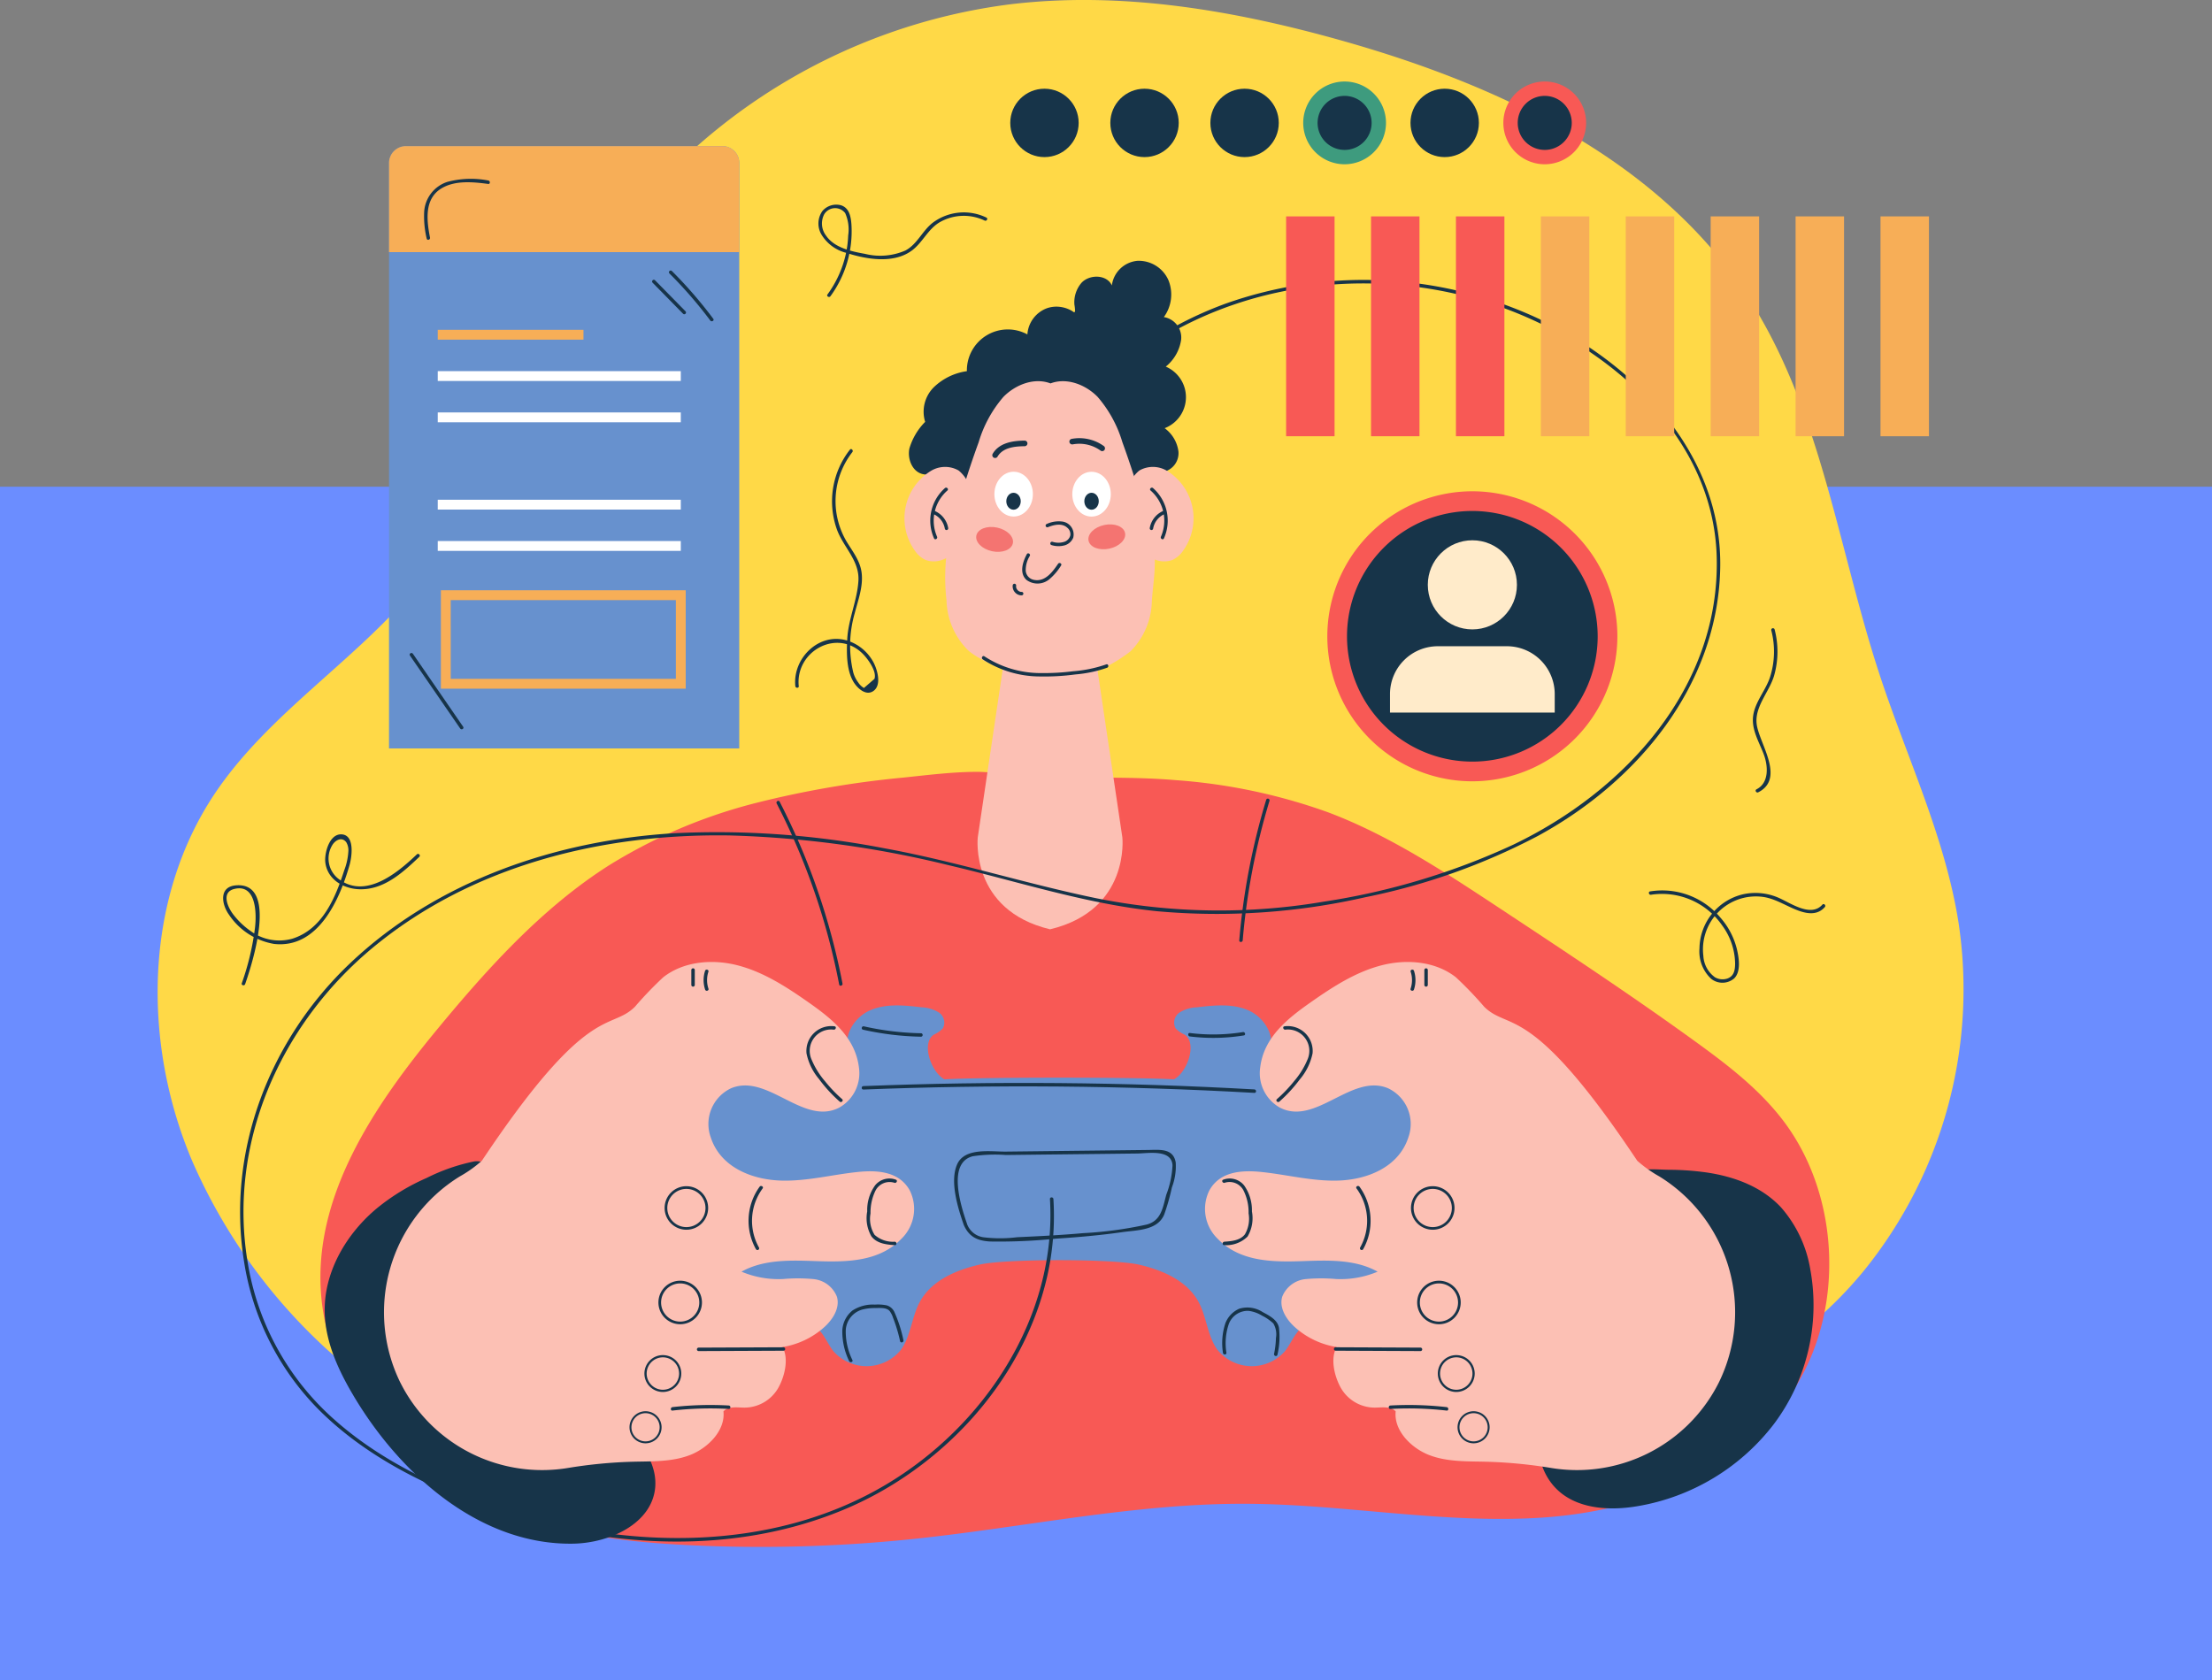 <svg xmlns="http://www.w3.org/2000/svg" width="315" height="239.319" viewBox="0 0 315 239.319">
  <rect x="0" y="0" width="315" height="239.319" fill="#808080" stroke="none"/>
  <g id="_35" data-name="35" transform="translate(4952.794 8437.319)">
    <g id="_33" data-name="33" transform="translate(-5217.794 -11696.188)">
      <g id="Grupo_85023" data-name="Grupo 85023">
        <rect id="Rectángulo_34651" data-name="Rectángulo 34651" width="315" height="170" transform="translate(265 3328.188)" fill="#6b8dff"/>
      </g>
    </g>
    <g id="Grupo_84585" data-name="Grupo 84585" transform="translate(-4963.16 -8726.667)">
      <g id="Grupo_84431" data-name="Grupo 84431" transform="translate(32.814 289.348)">
        <path id="Trazado_118490" data-name="Trazado 118490" d="M37.734,454.7c-7.109-16.773-6.916-37.2,3.227-52.336C48.568,391.017,60.8,383.606,69.536,373.1c11.332-13.619,16.1-31.505,25.736-46.371a83.138,83.138,0,0,1,58.93-36.766c15.919-1.921,32.069.872,47.5,5.241,22.261,6.3,44.746,16.885,57.44,36.228,10.528,16.04,12.929,35.882,18.924,54.108,3.85,11.708,9.277,23,11.2,35.177a63.707,63.707,0,0,1-13.427,49.559c-7.015,8.579-16.633,15.373-27.527,17.409-15.26,2.853-30.473-3.7-45.172-8.7a236.475,236.475,0,0,0-54.4-11.568c-17.864-1.638-36.944-.707-52.218,9.692-6.4,4.354-13.274,9.685-21.052,11.183-7.631,1.47-14.192-2.546-19.516-7.658A79.263,79.263,0,0,1,37.734,454.7Z" transform="translate(-32.814 -289.348)" fill="#ffd947"/>
      </g>
      <g id="Grupo_84534" data-name="Grupo 84534" transform="translate(44.554 326.484)">
        <g id="Grupo_84432" data-name="Grupo 84432" transform="translate(11.441 72.793)">
          <path id="Trazado_118491" data-name="Trazado 118491" d="M91.312,385.207c-9.455,6.016-17.208,14.565-24.459,23.352-9.018,10.929-17.937,24.043-16.476,38.456,1.205,11.888,9.6,21.967,19.658,27.453s21.609,7.035,32.917,7.574a209.438,209.438,0,0,0,31.447-.868c15.939-1.645,31.758-5.124,47.773-5.037,14,.076,27.948,2.878,41.917,1.975s28.733-6.39,36.312-18.817c6.908-11.324,6.1-27.291-1.91-37.776-3.457-4.523-7.992-7.97-12.532-11.256-9.115-6.6-18.486-12.788-27.854-18.977-7.8-5.15-15.67-10.339-24.328-13.61a80.98,80.98,0,0,0-21.811-4.607c-7.266-.619-14.547-.132-21.8-.611-2.229-.148-4.419-.585-6.659-.567-3.429.027-6.889.463-10.3.82a139.008,139.008,0,0,0-20.652,3.532A74.311,74.311,0,0,0,91.312,385.207Z" transform="translate(-50.219 -371.89)" fill="#f85955"/>
        </g>
        <g id="Grupo_84471" data-name="Grupo 84471" transform="translate(94.62)">
          <g id="Grupo_84433" data-name="Grupo 84433" transform="translate(10.398 54.597)">
            <path id="Trazado_118492" data-name="Trazado 118492" d="M141.106,385.765,137.189,359.4l-6.379-1.172-6.381,1.172-3.916,26.366s-1.139,10.351,10.3,13.085C142.245,396.116,141.106,385.765,141.106,385.765Z" transform="translate(-120.482 -358.227)" fill="#fcc0b4"/>
          </g>
          <g id="Grupo_84468" data-name="Grupo 84468">
            <g id="Grupo_84434" data-name="Grupo 84434" transform="translate(0.624)">
              <path id="Trazado_118493" data-name="Trazado 118493" d="M132.79,324a4.284,4.284,0,0,0-2.773,3.726,5.831,5.831,0,0,0-8.617,5.234,8.467,8.467,0,0,0-4.721,2.3,4.913,4.913,0,0,0-1.221,4.921,8.956,8.956,0,0,0-2.247,3.8c-.294,1.457.384,3.227,1.818,3.617,1.493.408,3.523-.625,4.407.645.4.571.316,1.393.766,1.922.77.9,2.348.142,2.81-.948s.317-2.348.666-3.48c.555-1.8,2.336-3.593,1.434-5.251a5.68,5.68,0,0,0,4.652-3.552,3.874,3.874,0,0,0,4.925-.8,4.606,4.606,0,0,0,4.8,1.6,5.029,5.029,0,0,0,.948,3.143l.6,1.052a4.622,4.622,0,0,0,1.908,2.136c.206.971-.007,1.987.129,2.97s.846,2.04,1.837,1.988c1.095-.057,1.715-1.377,2.773-1.665a12.294,12.294,0,0,1,1.719-.061,2.723,2.723,0,0,0,2.124-2.9,4.879,4.879,0,0,0-1.964-3.316,4.734,4.734,0,0,0,.16-8.77,6.049,6.049,0,0,0,2.189-3.83,2.957,2.957,0,0,0-2.463-3.224,5.441,5.441,0,0,0,.657-5.247,4.621,4.621,0,0,0-4.391-2.767,4.025,4.025,0,0,0-3.67,3.511c-.689-1.562-3.142-1.63-4.314-.389a4.248,4.248,0,0,0-1.019,3.115,6.34,6.34,0,0,1,.095.852c-.051.41-.182.2-.477.029a4.368,4.368,0,0,0-1.633-.554A4.127,4.127,0,0,0,132.79,324Z" transform="translate(-113.143 -317.232)" fill="#173449"/>
            </g>
            <g id="Grupo_84467" data-name="Grupo 84467" transform="translate(0 17.153)">
              <g id="Grupo_84435" data-name="Grupo 84435" transform="translate(5.804)">
                <path id="Trazado_118494" data-name="Trazado 118494" d="M146.447,361.507c.16-2.626.775-5.651.164-8.209a132.505,132.505,0,0,0-4.358-14.5,17.5,17.5,0,0,0-3.517-6.441c-1.722-1.765-4.411-2.8-6.715-1.927-2.3-.878-4.992.162-6.715,1.927a17.5,17.5,0,0,0-3.516,6.441,131.92,131.92,0,0,0-4.358,14.5,28.017,28.017,0,0,0-.221,8.035,10.407,10.407,0,0,0,3.035,7.076c1.561,1.43,5.013,2.783,7.7,3.684a13.754,13.754,0,0,0,8.958-.051,21.224,21.224,0,0,0,6.51-3.46A10.4,10.4,0,0,0,146.447,361.507Z" transform="translate(-117.033 -330.112)" fill="#fcc0b4"/>
              </g>
              <g id="Grupo_84442" data-name="Grupo 84442" transform="translate(12.798 12.896)">
                <g id="Grupo_84438" data-name="Grupo 84438">
                  <g id="Grupo_84436" data-name="Grupo 84436">
                    <ellipse id="Elipse_4795" data-name="Elipse 4795" cx="2.741" cy="3.191" rx="2.741" ry="3.191" fill="#fff"/>
                  </g>
                  <g id="Grupo_84437" data-name="Grupo 84437" transform="translate(1.697 2.998)">
                    <ellipse id="Elipse_4796" data-name="Elipse 4796" cx="1.028" cy="1.207" rx="1.028" ry="1.207" fill="#173449"/>
                  </g>
                </g>
                <g id="Grupo_84441" data-name="Grupo 84441" transform="translate(11.095 0.008)">
                  <g id="Grupo_84439" data-name="Grupo 84439">
                    <ellipse id="Elipse_4797" data-name="Elipse 4797" cx="2.741" cy="3.191" rx="2.741" ry="3.191" fill="#fff"/>
                  </g>
                  <g id="Grupo_84440" data-name="Grupo 84440" transform="translate(1.713 2.99)">
                    <ellipse id="Elipse_4798" data-name="Elipse 4798" cx="1.028" cy="1.207" rx="1.028" ry="1.207" fill="#173449"/>
                  </g>
                </g>
              </g>
              <g id="Grupo_84448" data-name="Grupo 84448" transform="translate(0 12.207)">
                <g id="Grupo_84443" data-name="Grupo 84443">
                  <path id="Trazado_118495" data-name="Trazado 118495" d="M120.425,339.828c-.036-.025-.073-.049-.111-.073a3.884,3.884,0,0,0-3.924.121,7.922,7.922,0,0,0-2.227,11.352,3.8,3.8,0,0,0,1.5,1.3,3.457,3.457,0,0,0,2.565-.079,6.532,6.532,0,0,0,3.616-3.849,10.3,10.3,0,0,0,.356-5.365A5.1,5.1,0,0,0,120.425,339.828Z" transform="translate(-112.675 -339.277)" fill="#fcc0b4"/>
                </g>
                <g id="Grupo_84445" data-name="Grupo 84445" transform="translate(3.666 2.957)">
                  <g id="Grupo_84444" data-name="Grupo 84444">
                    <path id="Trazado_118496" data-name="Trazado 118496" d="M117.518,341.56a6.192,6.192,0,0,0-1.55,7.165c.133.288.557.039.425-.248a5.7,5.7,0,0,1,1.473-6.57c.241-.205-.108-.553-.348-.348Z" transform="translate(-115.428 -341.497)" fill="#173449"/>
                  </g>
                </g>
                <g id="Grupo_84447" data-name="Grupo 84447" transform="translate(3.938 6.237)">
                  <g id="Grupo_84446" data-name="Grupo 84446">
                    <path id="Trazado_118497" data-name="Trazado 118497" d="M115.813,344.447a2.768,2.768,0,0,1,1.626,2.094.248.248,0,0,0,.3.172.252.252,0,0,0,.172-.3,3.253,3.253,0,0,0-1.971-2.437.247.247,0,0,0-.3.172.25.25,0,0,0,.172.3Z" transform="translate(-115.632 -343.96)" fill="#173449"/>
                  </g>
                </g>
              </g>
              <g id="Grupo_84454" data-name="Grupo 84454" transform="translate(31.427 12.207)">
                <g id="Grupo_84449" data-name="Grupo 84449">
                  <path id="Trazado_118498" data-name="Trazado 118498" d="M138.243,339.828c.036-.025.073-.049.111-.073a3.887,3.887,0,0,1,3.925.121,7.923,7.923,0,0,1,2.227,11.352,3.809,3.809,0,0,1-1.5,1.3,3.457,3.457,0,0,1-2.565-.079,6.532,6.532,0,0,1-3.616-3.849,10.3,10.3,0,0,1-.356-5.365A5.1,5.1,0,0,1,138.243,339.828Z" transform="translate(-136.272 -339.277)" fill="#fcc0b4"/>
                </g>
                <g id="Grupo_84451" data-name="Grupo 84451" transform="translate(3.536 2.957)">
                  <g id="Grupo_84450" data-name="Grupo 84450">
                    <path id="Trazado_118499" data-name="Trazado 118499" d="M139.008,341.907a5.7,5.7,0,0,1,1.473,6.57c-.132.285.293.535.425.248a6.194,6.194,0,0,0-1.549-7.165c-.24-.205-.59.142-.349.348Z" transform="translate(-138.927 -341.497)" fill="#173449"/>
                  </g>
                </g>
                <g id="Grupo_84453" data-name="Grupo 84453" transform="translate(3.497 6.237)">
                  <g id="Grupo_84452" data-name="Grupo 84452">
                    <path id="Trazado_118500" data-name="Trazado 118500" d="M140.872,343.973a3.249,3.249,0,0,0-1.97,2.437.252.252,0,0,0,.172.3.247.247,0,0,0,.3-.172A2.766,2.766,0,0,1,141,344.447a.255.255,0,0,0,.172-.3.249.249,0,0,0-.3-.172Z" transform="translate(-138.898 -343.96)" fill="#173449"/>
                  </g>
                </g>
              </g>
              <g id="Grupo_84456" data-name="Grupo 84456" transform="translate(12.483 8.464)">
                <g id="Grupo_84455" data-name="Grupo 84455">
                  <path id="Trazado_118501" data-name="Trazado 118501" d="M122.8,338.767c.775-1.336,2.484-1.484,3.869-1.5a.4.4,0,0,0,0-.8c-1.685.019-3.631.3-4.56,1.9a.4.4,0,0,0,.691.4Z" transform="translate(-122.048 -336.467)" fill="#173449"/>
                </g>
              </g>
              <g id="Grupo_84458" data-name="Grupo 84458" transform="translate(23.479 8.119)">
                <g id="Grupo_84457" data-name="Grupo 84457">
                  <path id="Trazado_118502" data-name="Trazado 118502" d="M130.809,337.084a5.176,5.176,0,0,1,3.965.914.4.4,0,0,0,.547-.144.41.41,0,0,0-.144-.547,5.973,5.973,0,0,0-4.58-.995.4.4,0,0,0-.28.493.408.408,0,0,0,.491.28Z" transform="translate(-130.304 -336.208)" fill="#173449"/>
                </g>
              </g>
              <g id="Grupo_84460" data-name="Grupo 84460" transform="translate(20.091 19.947)">
                <g id="Grupo_84459" data-name="Grupo 84459">
                  <path id="Trazado_118503" data-name="Trazado 118503" d="M128.072,345.943c.87-.35,2.018-.637,2.787.079a1.2,1.2,0,0,1,.425,1.072,1.315,1.315,0,0,1-.784.9,2.727,2.727,0,0,1-1.769.02.246.246,0,0,0-.131.474,3.341,3.341,0,0,0,1.946.015,1.9,1.9,0,0,0,1.145-1.059,1.855,1.855,0,0,0-1.606-2.316,4.049,4.049,0,0,0-2.144.344.253.253,0,0,0-.172.3.248.248,0,0,0,.3.172Z" transform="translate(-127.76 -345.089)" fill="#173449"/>
                </g>
              </g>
              <g id="Grupo_84462" data-name="Grupo 84462" transform="translate(16.758 24.522)">
                <g id="Grupo_84461" data-name="Grupo 84461">
                  <path id="Trazado_118504" data-name="Trazado 118504" d="M125.915,348.647c-.579,1.076-1.112,2.7-.041,3.665a2.638,2.638,0,0,0,3.345-.183,8.133,8.133,0,0,0,1.573-1.871c.178-.262-.248-.509-.425-.248-.766,1.123-1.819,2.584-3.383,2.3a1.443,1.443,0,0,1-1.224-1.286,3.828,3.828,0,0,1,.579-2.132c.15-.278-.274-.527-.425-.248Z" transform="translate(-125.257 -348.524)" fill="#173449"/>
                </g>
              </g>
              <g id="Grupo_84464" data-name="Grupo 84464" transform="translate(15.399 28.853)">
                <g id="Grupo_84463" data-name="Grupo 84463">
                  <path id="Trazado_118505" data-name="Trazado 118505" d="M124.253,351.954a1.264,1.264,0,0,0,.318,1.047,1.239,1.239,0,0,0,.962.425.246.246,0,0,0,0-.491,1.041,1.041,0,0,1-.113,0c-.02,0-.065-.016,0,0-.015,0-.032-.005-.047-.008a.881.881,0,0,1-.1-.027l-.052-.019c-.045-.017.047.023,0,0-.029-.013-.057-.028-.085-.044-.011-.008-.093-.051-.093-.063l.024.019-.025-.02-.036-.032a.976.976,0,0,1-.075-.075l-.032-.037c-.04-.048.021.033-.007-.007s-.037-.053-.053-.081a1.024,1.024,0,0,1-.051-.092l-.009-.021c-.011-.025-.009-.02.005.015l-.016-.045q-.016-.046-.028-.092l-.011-.055c-.011-.064,0,.044,0-.007,0-.032,0-.064,0-.1l0-.048,0-.032c-.005.039-.007.044,0,.017a.252.252,0,0,0-.172-.3.249.249,0,0,0-.3.172Z" transform="translate(-124.238 -351.776)" fill="#173449"/>
                </g>
              </g>
              <g id="Grupo_84465" data-name="Grupo 84465" transform="translate(9.871 20.298)">
                <ellipse id="Elipse_4799" data-name="Elipse 4799" cx="1.722" cy="2.656" rx="1.722" ry="2.656" transform="matrix(0.209, -0.978, 0.978, 0.209, 0, 3.367)" fill="#f47471"/>
              </g>
              <g id="Grupo_84466" data-name="Grupo 84466" transform="translate(25.848 19.927)">
                <ellipse id="Elipse_4800" data-name="Elipse 4800" cx="2.656" cy="1.722" rx="2.656" ry="1.722" transform="matrix(0.978, -0.209, 0.209, 0.978, 0, 1.112)" fill="#f47471"/>
              </g>
            </g>
          </g>
          <g id="Grupo_84470" data-name="Grupo 84470" transform="translate(11.022 56.3)">
            <g id="Grupo_84469" data-name="Grupo 84469">
              <path id="Trazado_118506" data-name="Trazado 118506" d="M121.06,359.974a14.91,14.91,0,0,0,8.127,2.44,33.362,33.362,0,0,0,5.077-.288,18.362,18.362,0,0,0,4.521-.956c.292-.115.165-.59-.131-.475a18.69,18.69,0,0,1-4.729.979,32.85,32.85,0,0,1-4.4.257,14.65,14.65,0,0,1-8.216-2.381c-.261-.181-.507.245-.249.425Z" transform="translate(-120.951 -359.505)" fill="#173449"/>
            </g>
          </g>
        </g>
        <g id="Grupo_84473" data-name="Grupo 84473" transform="translate(76.384 76.922)">
          <g id="Grupo_84472" data-name="Grupo 84472">
            <path id="Trazado_118507" data-name="Trazado 118507" d="M99.012,375.362a95.852,95.852,0,0,1,8.9,25.785c.06.31.534.18.475-.131a96.312,96.312,0,0,0-8.95-25.9c-.145-.282-.57-.033-.425.248Z" transform="translate(-98.983 -374.99)" fill="#173449"/>
          </g>
        </g>
        <g id="Grupo_84475" data-name="Grupo 84475" transform="translate(142.289 76.616)">
          <g id="Grupo_84474" data-name="Grupo 84474">
            <path id="Trazado_118508" data-name="Trazado 118508" d="M152.3,374.932a96.888,96.888,0,0,0-3.832,20c-.027.316.465.314.491,0a96.35,96.35,0,0,1,3.814-19.868.246.246,0,0,0-.474-.132Z" transform="translate(-148.467 -374.76)" fill="#173449"/>
          </g>
        </g>
        <g id="Grupo_84476" data-name="Grupo 84476" transform="translate(12.047 128.25)">
          <path id="Trazado_118509" data-name="Trazado 118509" d="M58.14,420.21c-4.4,3.654-7.583,9.1-7.462,14.822.092,4.352,2.028,8.449,4.271,12.178C61.689,458.419,73.015,468.24,86.091,468c5.159-.095,11.166-2.837,11.648-7.974.3-3.238-1.761-6.241-4.161-8.436s-5.238-3.934-7.3-6.447C82.6,440.658,81.957,434.51,81,428.79c-.725-4.312-1.859-8.89-4.7-12.338-1.035-1.257-2.49-3.152-4.292-2.9a27.111,27.111,0,0,0-6.826,2.369A30.319,30.319,0,0,0,58.14,420.21Z" transform="translate(-50.674 -413.53)" fill="#173449"/>
        </g>
        <g id="Grupo_84477" data-name="Grupo 84477" transform="translate(184.668 129.402)">
          <path id="Trazado_118510" data-name="Trazado 118510" d="M215.056,419.812a17.794,17.794,0,0,1,4.166,8.807,28.254,28.254,0,0,1-5.158,22.031,30.935,30.935,0,0,1-19.482,11.731c-4.083.69-8.774.385-11.639-2.606-3.055-3.191-2.942-8.208-2.257-12.572a77.565,77.565,0,0,1,7.681-23.473q1.44-2.793,3.1-5.464c.727-1.167,1.517-2.967,2.885-3.515s3.259-.3,4.691-.29a39.294,39.294,0,0,1,5.436.389C208.405,415.431,212.293,416.859,215.056,419.812Z" transform="translate(-180.288 -414.395)" fill="#173449"/>
        </g>
        <g id="Grupo_84531" data-name="Grupo 84531" transform="translate(20.462 99.87)">
          <g id="Grupo_84478" data-name="Grupo 84478" transform="translate(42.247 6.192)">
            <path id="Trazado_118511" data-name="Trazado 118511" d="M195.953,410.931c-1.265-2.505-4.183-3.641-6.889-4.384-4.952-1.362-11.38-2.847-16.513-3.009,1.014-2.259-.7-4.986-2.967-5.973s-4.862-.718-7.321-.429a5.025,5.025,0,0,0-2.467.738,1.73,1.73,0,0,0-.557,2.279,4.2,4.2,0,0,0,1.26.872c1.849,1.167.432,5.337-1.5,6.37-5.173-.314-27.514-.314-32.687,0-1.927-1.033-3.344-5.2-1.5-6.37a4.2,4.2,0,0,0,1.26-.872,1.732,1.732,0,0,0-.557-2.279,5.029,5.029,0,0,0-2.466-.738c-2.459-.289-5.052-.559-7.321.429s-3.981,3.714-2.967,5.973c-5.134.161-11.561,1.646-16.513,3.009-2.706.743-5.626,1.879-6.889,4.384-1.679,3.328.328,7.213,1.064,10.866.987,4.9-.17,10.712,3.264,14.345,3.931,4.159,11.716,2.831,15.153,7.408.615.819,1.033,1.774,1.667,2.578a6.3,6.3,0,0,0,9.625-.233c1.421-2,1.508-4.668,2.684-6.82,1.65-3.022,5.146-4.524,8.5-5.291,3.689-.844,18.977-.844,22.666,0,3.355.767,6.851,2.269,8.5,5.291,1.176,2.152,1.261,4.821,2.684,6.82a6.3,6.3,0,0,0,9.625.233c.634-.8,1.052-1.759,1.667-2.578,3.436-4.576,11.222-3.248,15.153-7.408,3.435-3.633,2.277-9.443,3.264-14.345C195.625,418.144,197.632,414.259,195.953,410.931Z" transform="translate(-88.714 -396.87)" fill="#6791ce"/>
          </g>
          <g id="Grupo_84498" data-name="Grupo 84498">
            <g id="Grupo_84479" data-name="Grupo 84479">
              <path id="Trazado_118512" data-name="Trazado 118512" d="M59.55,452.511a22.583,22.583,0,0,0,23.73,11.768,68.3,68.3,0,0,1,9.247-.88c2.73-.067,5.546.033,8.091-.958s5.04-3.495,4.748-6.21c.715-.78,1.963-.538,3.022-.537a5.572,5.572,0,0,0,4.732-2.717c.958-1.646,1.6-4.256.653-5.911a11.7,11.7,0,0,0,5.907-2.793c1.245-1.107,2.305-2.754,1.85-4.356a3.994,3.994,0,0,0-3.282-2.522,23.339,23.339,0,0,0-4.358-.017,13.607,13.607,0,0,1-5.951-1.046c3.192-1.786,7.069-1.629,10.725-1.5,4.255.147,8.873.083,12.01-3.148a5.923,5.923,0,0,0,1.224-6.927c-1.525-2.741-4.679-2.909-7.437-2.621-3.575.373-7.107,1.3-10.7,1.228-4.224-.08-8.8-1.851-10.2-6.152a5.622,5.622,0,0,1,2.886-7c5.2-2.182,10.3,5.4,15.414,2.75a5.622,5.622,0,0,0,2.8-5.7c-.514-4.332-3.929-7.007-7.237-9.327-3.071-2.152-6.283-4.235-9.909-5.2s-7.768-.646-10.722,1.665a52.423,52.423,0,0,0-4.045,4.215c-3.583,3.513-6.588-.867-21.783,21.916a17.872,17.872,0,0,1-3.163,2.247,22.734,22.734,0,0,0-8.441,29.37Z" transform="translate(-56.993 -392.22)" fill="#fcc0b4"/>
            </g>
            <g id="Grupo_84481" data-name="Grupo 84481" transform="translate(60.183 9.133)">
              <g id="Grupo_84480" data-name="Grupo 84480">
                <path id="Trazado_118513" data-name="Trazado 118513" d="M106.2,399.111a3.54,3.54,0,0,0-4,3.856,8.2,8.2,0,0,0,1.778,3.651,20.314,20.314,0,0,0,2.947,3.214c.236.208.586-.138.348-.348a20.033,20.033,0,0,1-2.416-2.524,11.6,11.6,0,0,1-1.938-3.122,3.04,3.04,0,0,1,3.146-4.252c.31.044.444-.43.131-.474Z" transform="translate(-102.182 -399.077)" fill="#173449"/>
              </g>
            </g>
            <g id="Grupo_84483" data-name="Grupo 84483" transform="translate(43.798 0.899)">
              <g id="Grupo_84482" data-name="Grupo 84482">
                <path id="Trazado_118514" data-name="Trazado 118514" d="M89.879,393.133v2.148a.247.247,0,0,0,.493,0v-2.148a.247.247,0,0,0-.493,0Z" transform="translate(-89.879 -392.895)" fill="#173449"/>
              </g>
            </g>
            <g id="Grupo_84485" data-name="Grupo 84485" transform="translate(45.55 1.096)">
              <g id="Grupo_84484" data-name="Grupo 84484">
                <path id="Trazado_118515" data-name="Trazado 118515" d="M91.4,393.213a4.278,4.278,0,0,0,.007,2.668c.1.3.574.172.474-.131a3.823,3.823,0,0,1-.007-2.407c.1-.3-.377-.43-.474-.131Z" transform="translate(-91.194 -393.043)" fill="#173449"/>
              </g>
            </g>
            <g id="Grupo_84487" data-name="Grupo 84487" transform="translate(68.798 30.828)">
              <g id="Grupo_84486" data-name="Grupo 84486">
                <path id="Trazado_118516" data-name="Trazado 118516" d="M112.8,415.559a2.619,2.619,0,0,0-2.969.786,6,6,0,0,0-1.133,3.726,5.189,5.189,0,0,0,.6,3.555c.782,1.024,2.132,1.168,3.324,1.251.316.023.314-.47,0-.491a3.947,3.947,0,0,1-2.875-.98,4.28,4.28,0,0,1-.578-3.049,7.07,7.07,0,0,1,.707-3.248,2.253,2.253,0,0,1,2.672-1.124c.288.125.538-.3.249-.425Z" transform="translate(-108.65 -415.368)" fill="#173449"/>
              </g>
            </g>
            <g id="Grupo_84489" data-name="Grupo 84489" transform="translate(51.947 31.906)">
              <g id="Grupo_84488" data-name="Grupo 84488">
                <path id="Trazado_118517" data-name="Trazado 118517" d="M97.576,416.282a8.27,8.27,0,0,0-.523,8.9.246.246,0,0,0,.425-.249,7.786,7.786,0,0,1,.523-8.4c.189-.254-.238-.5-.425-.249Z" transform="translate(-95.998 -416.177)" fill="#173449"/>
              </g>
            </g>
            <g id="Grupo_84491" data-name="Grupo 84491" transform="translate(44.588 54.878)">
              <g id="Grupo_84490" data-name="Grupo 84490">
                <path id="Trazado_118518" data-name="Trazado 118518" d="M102.818,433.426l-12.109.051a.247.247,0,0,0,0,.493l12.109-.052a.246.246,0,0,0,0-.491Z" transform="translate(-90.472 -433.426)" fill="#173449"/>
              </g>
            </g>
            <g id="Grupo_84493" data-name="Grupo 84493" transform="translate(40.882 63.099)">
              <g id="Grupo_84492" data-name="Grupo 84492">
                <path id="Trazado_118519" data-name="Trazado 118519" d="M95.932,439.671a47.739,47.739,0,0,0-8.008.23c-.31.036-.314.527,0,.493a47.6,47.6,0,0,1,8.008-.232c.316.017.314-.474,0-.491Z" transform="translate(-87.689 -439.598)" fill="#173449"/>
              </g>
            </g>
            <g id="Grupo_84494" data-name="Grupo 84494" transform="translate(40 31.948)">
              <path id="Trazado_118520" data-name="Trazado 118520" d="M90.122,422.4a3.1,3.1,0,1,1,3.1-3.1A3.1,3.1,0,0,1,90.122,422.4Zm0-5.815a2.72,2.72,0,1,0,2.721,2.72A2.722,2.722,0,0,0,90.122,416.585Z" transform="translate(-87.027 -416.209)" fill="#173449"/>
            </g>
            <g id="Grupo_84495" data-name="Grupo 84495" transform="translate(39.117 45.409)">
              <path id="Trazado_118521" data-name="Trazado 118521" d="M89.459,432.506a3.1,3.1,0,1,1,3.1-3.1A3.1,3.1,0,0,1,89.459,432.506Zm0-5.816a2.72,2.72,0,1,0,2.721,2.721A2.724,2.724,0,0,0,89.459,426.69Z" transform="translate(-86.364 -426.316)" fill="#173449"/>
            </g>
            <g id="Grupo_84496" data-name="Grupo 84496" transform="translate(37.119 55.994)">
              <path id="Trazado_118522" data-name="Trazado 118522" d="M87.49,439.517a2.626,2.626,0,1,1,2.625-2.626A2.63,2.63,0,0,1,87.49,439.517Zm0-4.934A2.308,2.308,0,1,0,89.8,436.89,2.31,2.31,0,0,0,87.49,434.582Z" transform="translate(-84.864 -434.264)" fill="#173449"/>
            </g>
            <g id="Grupo_84497" data-name="Grupo 84497" transform="translate(34.995 63.989)">
              <path id="Trazado_118523" data-name="Trazado 118523" d="M85.553,444.835a2.284,2.284,0,1,1,2.284-2.284A2.286,2.286,0,0,1,85.553,444.835Zm0-4.291a2.008,2.008,0,1,0,2.007,2.007A2.01,2.01,0,0,0,85.553,440.544Z" transform="translate(-83.269 -440.267)" fill="#173449"/>
            </g>
          </g>
          <g id="Grupo_84518" data-name="Grupo 84518" transform="translate(116.925)">
            <g id="Grupo_84499" data-name="Grupo 84499">
              <path id="Trazado_118524" data-name="Trazado 118524" d="M217.78,452.511a22.583,22.583,0,0,1-23.73,11.768,68.321,68.321,0,0,0-9.248-.88c-2.73-.067-5.544.033-8.089-.958s-5.04-3.495-4.749-6.21c-.714-.78-1.963-.538-3.022-.537a5.573,5.573,0,0,1-4.732-2.717c-.958-1.646-1.6-4.256-.653-5.911a11.7,11.7,0,0,1-5.907-2.793c-1.244-1.107-2.3-2.754-1.85-4.356a4,4,0,0,1,3.283-2.522,23.338,23.338,0,0,1,4.358-.017,13.6,13.6,0,0,0,5.949-1.046c-3.192-1.786-7.068-1.629-10.725-1.5-4.255.147-8.871.083-12.01-3.148a5.92,5.92,0,0,1-1.223-6.927c1.524-2.741,4.677-2.909,7.436-2.621,3.575.373,7.107,1.3,10.7,1.228,4.226-.08,8.8-1.851,10.2-6.152a5.622,5.622,0,0,0-2.885-7c-5.2-2.182-10.3,5.4-15.414,2.75a5.622,5.622,0,0,1-2.8-5.7c.513-4.332,3.929-7.007,7.237-9.327,3.07-2.152,6.283-4.235,9.907-5.2s7.77-.646,10.722,1.665a52.676,52.676,0,0,1,4.046,4.215c3.583,3.513,6.588-.867,21.782,21.916a17.964,17.964,0,0,0,3.164,2.247,22.736,22.736,0,0,1,8.441,29.37Z" transform="translate(-144.787 -392.22)" fill="#fcc0b4"/>
            </g>
            <g id="Grupo_84501" data-name="Grupo 84501" transform="translate(10.188 9.132)">
              <g id="Grupo_84500" data-name="Grupo 84500">
                <path id="Trazado_118525" data-name="Trazado 118525" d="M153.722,399.586a3.044,3.044,0,0,1,3.147,4.252,11.432,11.432,0,0,1-1.882,3.053,20.312,20.312,0,0,1-2.472,2.593c-.238.209.111.557.348.348a20.408,20.408,0,0,0,2.893-3.142,8.3,8.3,0,0,0,1.833-3.722,3.54,3.54,0,0,0-4-3.856c-.312.044-.18.518.13.474Z" transform="translate(-152.436 -399.077)" fill="#173449"/>
              </g>
            </g>
            <g id="Grupo_84503" data-name="Grupo 84503" transform="translate(31.26 0.899)">
              <g id="Grupo_84502" data-name="Grupo 84502">
                <path id="Trazado_118526" data-name="Trazado 118526" d="M168.258,393.133v2.148a.246.246,0,0,0,.491,0v-2.148a.246.246,0,0,0-.491,0Z" transform="translate(-168.258 -392.895)" fill="#173449"/>
              </g>
            </g>
            <g id="Grupo_84505" data-name="Grupo 84505" transform="translate(29.296 1.096)">
              <g id="Grupo_84504" data-name="Grupo 84504">
                <path id="Trazado_118527" data-name="Trazado 118527" d="M166.8,393.344a3.842,3.842,0,0,1-.007,2.407c-.1.3.374.43.474.131a4.287,4.287,0,0,0,.007-2.668c-.1-.3-.574-.17-.474.131Z" transform="translate(-166.784 -393.043)" fill="#173449"/>
              </g>
            </g>
            <g id="Grupo_84507" data-name="Grupo 84507" transform="translate(2.473 30.828)">
              <g id="Grupo_84506" data-name="Grupo 84506">
                <path id="Trazado_118528" data-name="Trazado 118528" d="M147.02,415.983a2.24,2.24,0,0,1,2.636,1.061,6.912,6.912,0,0,1,.744,3.311,4.422,4.422,0,0,1-.519,2.97c-.677.89-1.906.987-2.935,1.059-.313.021-.316.514,0,.491a4.331,4.331,0,0,0,3.307-1.225,5.155,5.155,0,0,0,.622-3.58,6.1,6.1,0,0,0-1.092-3.678,2.629,2.629,0,0,0-3.01-.834c-.289.126-.04.55.248.425Z" transform="translate(-146.643 -415.368)" fill="#173449"/>
              </g>
            </g>
            <g id="Grupo_84509" data-name="Grupo 84509" transform="translate(21.553 31.906)">
              <g id="Grupo_84508" data-name="Grupo 84508">
                <path id="Trazado_118529" data-name="Trazado 118529" d="M161.017,416.531a7.783,7.783,0,0,1,.522,8.4.246.246,0,0,0,.425.249,8.27,8.27,0,0,0-.522-8.9c-.188-.25-.614-.005-.425.249Z" transform="translate(-160.969 -416.177)" fill="#173449"/>
              </g>
            </g>
            <g id="Grupo_84511" data-name="Grupo 84511" transform="translate(18.378 54.878)">
              <g id="Grupo_84510" data-name="Grupo 84510">
                <path id="Trazado_118530" data-name="Trazado 118530" d="M158.823,433.917l12.109.052a.247.247,0,0,0,0-.493l-12.109-.051a.246.246,0,0,0,0,.491Z" transform="translate(-158.586 -433.426)" fill="#173449"/>
              </g>
            </g>
            <g id="Grupo_84513" data-name="Grupo 84513" transform="translate(26.19 63.099)">
              <g id="Grupo_84512" data-name="Grupo 84512">
                <path id="Trazado_118531" data-name="Trazado 118531" d="M164.688,440.163a47.578,47.578,0,0,1,8.007.232c.314.035.312-.457,0-.493a47.72,47.72,0,0,0-8.007-.23c-.314.017-.317.509,0,.491Z" transform="translate(-164.451 -439.598)" fill="#173449"/>
              </g>
            </g>
            <g id="Grupo_84514" data-name="Grupo 84514" transform="translate(29.359 31.948)">
              <path id="Trazado_118532" data-name="Trazado 118532" d="M169.927,422.4a3.1,3.1,0,1,1,3.1-3.1A3.1,3.1,0,0,1,169.927,422.4Zm0-5.815a2.72,2.72,0,1,0,2.72,2.72A2.722,2.722,0,0,0,169.927,416.585Z" transform="translate(-166.831 -416.209)" fill="#173449"/>
            </g>
            <g id="Grupo_84515" data-name="Grupo 84515" transform="translate(30.242 45.409)">
              <path id="Trazado_118533" data-name="Trazado 118533" d="M170.59,432.506a3.1,3.1,0,1,1,3.1-3.1A3.1,3.1,0,0,1,170.59,432.506Zm0-5.816a2.72,2.72,0,1,0,2.721,2.721A2.724,2.724,0,0,0,170.59,426.69Z" transform="translate(-167.494 -426.316)" fill="#173449"/>
            </g>
            <g id="Grupo_84516" data-name="Grupo 84516" transform="translate(33.179 55.994)">
              <path id="Trazado_118534" data-name="Trazado 118534" d="M172.325,439.517a2.626,2.626,0,1,1,2.625-2.626A2.63,2.63,0,0,1,172.325,439.517Zm0-4.934a2.308,2.308,0,1,0,2.307,2.308A2.31,2.31,0,0,0,172.325,434.582Z" transform="translate(-169.699 -434.264)" fill="#173449"/>
            </g>
            <g id="Grupo_84517" data-name="Grupo 84517" transform="translate(35.987 63.989)">
              <path id="Trazado_118535" data-name="Trazado 118535" d="M174.092,444.835a2.284,2.284,0,1,1,2.284-2.284A2.286,2.286,0,0,1,174.092,444.835Zm0-4.291a2.008,2.008,0,1,0,2.007,2.007A2.01,2.01,0,0,0,174.092,440.544Z" transform="translate(-171.808 -440.267)" fill="#173449"/>
            </g>
          </g>
          <g id="Grupo_84520" data-name="Grupo 84520" transform="translate(68.067 9.166)">
            <g id="Grupo_84519" data-name="Grupo 84519">
              <path id="Trazado_118536" data-name="Trazado 118536" d="M108.278,399.584a41.134,41.134,0,0,0,8.268,1,.247.247,0,0,0,0-.493,40.425,40.425,0,0,1-8.137-.983c-.308-.071-.44.4-.131.474Z" transform="translate(-108.102 -399.103)" fill="#173449"/>
            </g>
          </g>
          <g id="Grupo_84522" data-name="Grupo 84522" transform="translate(114.561 9.986)">
            <g id="Grupo_84521" data-name="Grupo 84521">
              <path id="Trazado_118537" data-name="Trazado 118537" d="M143.245,400.343a27.212,27.212,0,0,0,7.685-.147c.312-.049.18-.525-.131-.474a26.784,26.784,0,0,1-7.554.128c-.313-.039-.31.454,0,.493Z" transform="translate(-143.011 -399.718)" fill="#173449"/>
            </g>
          </g>
          <g id="Grupo_84524" data-name="Grupo 84524" transform="translate(68.06 17.23)">
            <g id="Grupo_84523" data-name="Grupo 84523">
              <path id="Trazado_118538" data-name="Trazado 118538" d="M108.334,406.1q27.836-1.095,55.683.474c.317.017.316-.474,0-.493q-27.814-1.568-55.683-.473c-.316.012-.318.5,0,.491Z" transform="translate(-108.096 -405.157)" fill="#173449"/>
            </g>
          </g>
          <g id="Grupo_84526" data-name="Grupo 84526" transform="translate(81.216 26.749)">
            <g id="Grupo_84525" data-name="Grupo 84525">
              <path id="Trazado_118539" data-name="Trazado 118539" d="M119.805,422.817c-.844-2.445-2.851-8.667.838-9.59a21.131,21.131,0,0,1,4.708-.176l4.828-.056,9.051-.1,4.828-.056c1.544-.017,4.846-.645,5.022,1.645a13.226,13.226,0,0,1-.886,4.219c-.5,1.826-.7,3.712-2.809,4.26a55.845,55.845,0,0,1-9.059,1.22c-3.118.276-6.242.437-9.368.577a19.555,19.555,0,0,1-4.751.015,2.925,2.925,0,0,1-2.427-2.012c-.128-.289-.553-.039-.425.248.739,1.678,1.891,2.255,3.764,2.361a79.625,79.625,0,0,0,9.405-.41c3.14-.2,6.278-.478,9.4-.924,2.115-.3,5.013-.221,5.971-2.5a31.081,31.081,0,0,0,1.1-3.875,8.45,8.45,0,0,0,.543-3.547c-.354-2.066-2.3-1.8-3.966-1.781l-20.216.232c-2.1.024-5.875-.63-6.949,1.822s.117,6.218.93,8.568c.1.3.578.17.474-.131Z" transform="translate(-117.975 -412.305)" fill="#173449"/>
            </g>
          </g>
          <g id="Grupo_84528" data-name="Grupo 84528" transform="translate(65.272 48.798)">
            <g id="Grupo_84527" data-name="Grupo 84527">
              <path id="Trazado_118540" data-name="Trazado 118540" d="M107.471,436.765a9.165,9.165,0,0,1-.947-4.3,3.234,3.234,0,0,1,2.328-2.887,6.981,6.981,0,0,1,1.879-.221c.63-.005,1.568-.108,2.03.411a3.082,3.082,0,0,1,.485.95c.148.378.286.76.413,1.148a22.138,22.138,0,0,1,.6,2.208c.067.309.541.178.474-.132a18.827,18.827,0,0,0-1.249-3.933,1.741,1.741,0,0,0-1.133-1.037,6.386,6.386,0,0,0-1.679-.107,5.331,5.331,0,0,0-3.211.852,3.917,3.917,0,0,0-1.43,2.81A9.65,9.65,0,0,0,107,436.9c.115.29.591.164.475-.132Z" transform="translate(-106.003 -428.861)" fill="#173449"/>
            </g>
          </g>
          <g id="Grupo_84530" data-name="Grupo 84530" transform="translate(119.423 49.195)">
            <g id="Grupo_84529" data-name="Grupo 84529">
              <path id="Trazado_118541" data-name="Trazado 118541" d="M147.241,435.633a8.449,8.449,0,0,1,.33-4.085,2.88,2.88,0,0,1,2.81-1.893,4.819,4.819,0,0,1,1.934.687,6.572,6.572,0,0,1,1.6,1.1,2.991,2.991,0,0,1,.376,2.075,12.7,12.7,0,0,1-.265,2.264c-.064.309.41.441.474.131a10.943,10.943,0,0,0,.222-3.83c-.18-1.147-1.406-1.761-2.337-2.261a3.982,3.982,0,0,0-3.32-.469,3.709,3.709,0,0,0-1.978,2.078,9.024,9.024,0,0,0-.342,4.2c.024.313.517.316.493,0Z" transform="translate(-146.663 -429.159)" fill="#173449"/>
            </g>
          </g>
        </g>
        <g id="Grupo_84533" data-name="Grupo 84533" transform="translate(0 2.727)">
          <g id="Grupo_84532" data-name="Grupo 84532">
            <path id="Trazado_118542" data-name="Trazado 118542" d="M156.959,450.183c1.015,16.8-9.359,32.434-23.517,40.775-16.419,9.673-37.048,9.116-54.688,3.351-8.657-2.83-17.283-6.866-24.075-13.045a37.96,37.96,0,0,1-11.9-21.654c-3.027-17.182,4.527-34.244,17.722-45.2,14.153-11.748,32.741-16.3,50.841-16.006a147.352,147.352,0,0,1,31.2,4.24c9.85,2.311,19.543,5.518,29.65,6.551a95.11,95.11,0,0,0,29.609-1.976,91.766,91.766,0,0,0,24.661-8.754c14.141-7.7,25.573-21.356,25.945-38.07.369-16.586-12.6-29.721-26.941-36.081A58.942,58.942,0,0,0,182,322.65a53.156,53.156,0,0,0-9.877,4.811c-.269.168-.021.593.248.425,13.844-8.594,31.292-10.264,46.76-5.427,16,5,32.259,18.244,32.776,36.213.534,18.645-13.078,33.435-29,41.061a99.456,99.456,0,0,1-26.947,8.1,88.822,88.822,0,0,1-32.35-.475c-10.138-2.087-20.005-5.257-30.2-7.12a125.1,125.1,0,0,0-30.014-2.147c-16.794,1.018-33.705,6.772-46.081,18.5-11.5,10.89-17.673,26.8-15.105,42.6a38.241,38.241,0,0,0,10.371,20.742c5.769,5.881,13.157,9.929,20.756,12.944,17.045,6.766,36.919,8.741,54.177,1.589,13.98-5.792,25.619-18.288,29.039-33.2a39.04,39.04,0,0,0,.9-11.075c-.02-.314-.511-.317-.493,0Z" transform="translate(-41.629 -319.279)" fill="#173449"/>
          </g>
        </g>
      </g>
      <g id="Grupo_84574" data-name="Grupo 84574" transform="translate(65.764 300.959)">
        <g id="Grupo_84543" data-name="Grupo 84543" transform="translate(127.751 19.209)">
          <g id="Grupo_84535" data-name="Grupo 84535" transform="translate(0)">
            <rect id="Rectángulo_34667" data-name="Rectángulo 34667" width="6.9" height="31.311" fill="#f85955"/>
          </g>
          <g id="Grupo_84536" data-name="Grupo 84536" transform="translate(12.092)">
            <rect id="Rectángulo_34668" data-name="Rectángulo 34668" width="6.9" height="31.311" fill="#f85955"/>
          </g>
          <g id="Grupo_84537" data-name="Grupo 84537" transform="translate(24.184)">
            <rect id="Rectángulo_34669" data-name="Rectángulo 34669" width="6.9" height="31.311" fill="#f85955"/>
          </g>
          <g id="Grupo_84538" data-name="Grupo 84538" transform="translate(36.276)">
            <rect id="Rectángulo_34670" data-name="Rectángulo 34670" width="6.9" height="31.311" fill="#f7ae57"/>
          </g>
          <g id="Grupo_84539" data-name="Grupo 84539" transform="translate(48.368)">
            <rect id="Rectángulo_34671" data-name="Rectángulo 34671" width="6.9" height="31.311" fill="#f7ae57"/>
          </g>
          <g id="Grupo_84540" data-name="Grupo 84540" transform="translate(60.46)">
            <rect id="Rectángulo_34672" data-name="Rectángulo 34672" width="6.9" height="31.311" fill="#f7ae57"/>
          </g>
          <g id="Grupo_84541" data-name="Grupo 84541" transform="translate(72.552)">
            <rect id="Rectángulo_34673" data-name="Rectángulo 34673" width="6.9" height="31.311" fill="#f7ae57"/>
          </g>
          <g id="Grupo_84542" data-name="Grupo 84542" transform="translate(84.644)">
            <rect id="Rectángulo_34674" data-name="Rectángulo 34674" width="6.9" height="31.311" fill="#f7ae57"/>
          </g>
        </g>
        <g id="Grupo_84548" data-name="Grupo 84548" transform="translate(133.621 58.36)">
          <g id="Grupo_84544" data-name="Grupo 84544" transform="translate(0)">
            <circle id="Elipse_4801" data-name="Elipse 4801" cx="19.25" cy="19.25" r="19.25" transform="translate(1.403 1.403)" fill="#173449"/>
            <path id="Trazado_118543" data-name="Trazado 118543" d="M178.537,383.191a20.652,20.652,0,1,1,20.651-20.652A20.677,20.677,0,0,1,178.537,383.191Zm0-38.5a17.848,17.848,0,1,0,17.846,17.848A17.867,17.867,0,0,0,178.537,344.691Z" transform="translate(-157.885 -341.886)" fill="#f85955"/>
          </g>
          <g id="Grupo_84547" data-name="Grupo 84547" transform="translate(8.923 6.979)">
            <g id="Grupo_84545" data-name="Grupo 84545" transform="translate(5.384)">
              <circle id="Elipse_4802" data-name="Elipse 4802" cx="6.346" cy="6.346" r="6.346" fill="#ffebca"/>
            </g>
            <g id="Grupo_84546" data-name="Grupo 84546" transform="translate(0 15.09)">
              <path id="Rectángulo_34675" data-name="Rectángulo 34675" d="M6.814,0h9.83a6.814,6.814,0,0,1,6.814,6.814V9.451a0,0,0,0,1,0,0H0a0,0,0,0,1,0,0V6.814A6.814,6.814,0,0,1,6.814,0Z" fill="#ffebca"/>
            </g>
          </g>
        </g>
        <g id="Grupo_84555" data-name="Grupo 84555" transform="translate(88.469)">
          <g id="Grupo_84549" data-name="Grupo 84549" transform="translate(0 1.024)">
            <circle id="Elipse_4803" data-name="Elipse 4803" cx="4.87" cy="4.87" r="4.87" fill="#173449"/>
          </g>
          <g id="Grupo_84550" data-name="Grupo 84550" transform="translate(14.249 1.024)">
            <circle id="Elipse_4804" data-name="Elipse 4804" cx="4.87" cy="4.87" r="4.87" fill="#173449"/>
          </g>
          <g id="Grupo_84551" data-name="Grupo 84551" transform="translate(28.497 1.024)">
            <circle id="Elipse_4805" data-name="Elipse 4805" cx="4.87" cy="4.87" r="4.87" fill="#173449"/>
          </g>
          <g id="Grupo_84552" data-name="Grupo 84552" transform="translate(41.723)">
            <circle id="Elipse_4806" data-name="Elipse 4806" cx="4.87" cy="4.87" r="4.87" transform="translate(1.023 1.024)" fill="#173449"/>
            <path id="Trazado_118544" data-name="Trazado 118544" d="M161.2,309.851a5.893,5.893,0,1,1,5.892-5.892A5.9,5.9,0,0,1,161.2,309.851Zm0-9.74a3.847,3.847,0,1,0,3.846,3.848A3.852,3.852,0,0,0,161.2,300.112Z" transform="translate(-155.31 -298.066)" fill="#3e9b7e"/>
          </g>
          <g id="Grupo_84553" data-name="Grupo 84553" transform="translate(56.994 1.024)">
            <circle id="Elipse_4807" data-name="Elipse 4807" cx="4.87" cy="4.87" r="4.87" fill="#173449"/>
          </g>
          <g id="Grupo_84554" data-name="Grupo 84554" transform="translate(70.22)">
            <circle id="Elipse_4808" data-name="Elipse 4808" cx="4.87" cy="4.87" r="4.87" transform="translate(1.023 1.024)" fill="#173449"/>
            <path id="Trazado_118545" data-name="Trazado 118545" d="M182.6,309.851a5.893,5.893,0,1,1,5.892-5.892A5.9,5.9,0,0,1,182.6,309.851Zm0-9.74a3.847,3.847,0,1,0,3.846,3.848A3.852,3.852,0,0,0,182.6,300.112Z" transform="translate(-176.707 -298.066)" fill="#f85955"/>
          </g>
        </g>
        <g id="Grupo_84573" data-name="Grupo 84573" transform="translate(0 9.2)">
          <g id="Grupo_84564" data-name="Grupo 84564">
            <g id="Grupo_84556" data-name="Grupo 84556">
              <path id="Rectángulo_34676" data-name="Rectángulo 34676" d="M2.407,0h45.06a2.407,2.407,0,0,1,2.407,2.407V85.785a0,0,0,0,1,0,0H0a0,0,0,0,1,0,0V2.407A2.407,2.407,0,0,1,2.407,0Z" fill="#6791ce"/>
            </g>
            <g id="Grupo_84557" data-name="Grupo 84557">
              <path id="Rectángulo_34677" data-name="Rectángulo 34677" d="M2.407,0h45.06a2.407,2.407,0,0,1,2.407,2.407V15.095a0,0,0,0,1,0,0H0a0,0,0,0,1,0,0V2.407A2.407,2.407,0,0,1,2.407,0Z" fill="#f7ae57"/>
            </g>
            <g id="Grupo_84558" data-name="Grupo 84558" transform="translate(6.94 26.164)">
              <rect id="Rectángulo_34678" data-name="Rectángulo 34678" width="20.752" height="1.401" fill="#f7ae57"/>
            </g>
            <g id="Grupo_84559" data-name="Grupo 84559" transform="translate(6.94 32.048)">
              <rect id="Rectángulo_34679" data-name="Rectángulo 34679" width="34.611" height="1.401" fill="#fff"/>
            </g>
            <g id="Grupo_84560" data-name="Grupo 84560" transform="translate(6.94 37.93)">
              <rect id="Rectángulo_34680" data-name="Rectángulo 34680" width="34.611" height="1.401" fill="#fff"/>
            </g>
            <g id="Grupo_84561" data-name="Grupo 84561" transform="translate(6.94 50.364)">
              <rect id="Rectángulo_34681" data-name="Rectángulo 34681" width="34.611" height="1.401" fill="#fff"/>
            </g>
            <g id="Grupo_84562" data-name="Grupo 84562" transform="translate(6.94 56.246)">
              <rect id="Rectángulo_34682" data-name="Rectángulo 34682" width="34.611" height="1.401" fill="#fff"/>
            </g>
            <g id="Grupo_84563" data-name="Grupo 84563" transform="translate(7.387 63.255)">
              <path id="Trazado_118546" data-name="Trazado 118546" d="M97.966,366.487H63.1V352.47H97.966Zm-33.463-1.4H96.564V353.871H64.5Z" transform="translate(-63.101 -352.47)" fill="#f7ae57"/>
            </g>
          </g>
          <g id="Grupo_84566" data-name="Grupo 84566" transform="translate(39.864 17.722)">
            <g id="Grupo_84565" data-name="Grupo 84565">
              <path id="Trazado_118547" data-name="Trazado 118547" d="M87.559,318.7a60.73,60.73,0,0,1,5.815,6.7c.188.25.615.005.425-.249a61.635,61.635,0,0,0-5.891-6.8.246.246,0,0,0-.349.348Z" transform="translate(-87.487 -318.281)" fill="#173449"/>
            </g>
          </g>
          <g id="Grupo_84568" data-name="Grupo 84568" transform="translate(37.459 19.029)">
            <g id="Grupo_84567" data-name="Grupo 84567">
              <path id="Trazado_118548" data-name="Trazado 118548" d="M85.753,319.684l4.348,4.427c.222.226.57-.123.349-.348l-4.35-4.428c-.222-.225-.57.123-.348.349Z" transform="translate(-85.681 -319.262)" fill="#173449"/>
            </g>
          </g>
          <g id="Grupo_84570" data-name="Grupo 84570" transform="translate(2.938 72.191)">
            <g id="Grupo_84569" data-name="Grupo 84569">
              <path id="Trazado_118549" data-name="Trazado 118549" d="M59.8,359.537l7.161,10.4c.178.258.6.013.425-.249l-7.161-10.4c-.177-.26-.6-.013-.425.248Z" transform="translate(-59.761 -359.179)" fill="#173449"/>
            </g>
          </g>
          <g id="Grupo_84572" data-name="Grupo 84572" transform="translate(4.975 4.666)">
            <g id="Grupo_84571" data-name="Grupo 84571">
              <path id="Trazado_118550" data-name="Trazado 118550" d="M62.153,316.85c-.47-2.429-.851-5.5,1.613-7.008,1.944-1.187,4.522-.93,6.675-.643.313.041.31-.451,0-.493a12.982,12.982,0,0,0-5.819.2,4.785,4.785,0,0,0-3.3,4.263,13.787,13.787,0,0,0,.357,3.808c.06.31.535.18.475-.131Z" transform="translate(-61.291 -308.478)" fill="#173449"/>
            </g>
          </g>
        </g>
      </g>
      <g id="Grupo_84576" data-name="Grupo 84576" transform="translate(245.165 416.144)">
        <g id="Grupo_84575" data-name="Grupo 84575">
          <path id="Trazado_118551" data-name="Trazado 118551" d="M192.567,385.193a10.413,10.413,0,0,1,10.139,4.372,9.375,9.375,0,0,1,1.843,5.43c-.007.89-.133,1.77-1.084,2.124a2.164,2.164,0,0,1-1.777-.168,4.005,4.005,0,0,1-1.662-3.067,7.541,7.541,0,0,1,8.328-8.406c1.967.225,3.559,1.413,5.4,2.04,1.292.439,2.605.526,3.571-.57.209-.236-.137-.586-.348-.348-1.606,1.821-4.414-.157-6.113-.92a8.221,8.221,0,0,0-5.191-.553,8.035,8.035,0,0,0-6.2,7.7,5.326,5.326,0,0,0,1.663,4.335,2.578,2.578,0,0,0,3.287-.061c.99-.983.667-2.927.384-4.145a10.636,10.636,0,0,0-2.327-4.478,10.8,10.8,0,0,0-10.038-3.761c-.31.059-.178.533.131.474Z" transform="translate(-192.259 -384.554)" fill="#173449"/>
        </g>
      </g>
      <g id="Grupo_84578" data-name="Grupo 84578" transform="translate(259.984 378.817)">
        <g id="Grupo_84577" data-name="Grupo 84577">
          <path id="Trazado_118552" data-name="Trazado 118552" d="M206.007,356.832a11.981,11.981,0,0,1-.173,6.651c-.617,1.91-2.158,3.547-2.413,5.567-.244,1.938.848,3.676,1.506,5.417.622,1.641.811,4.077-1.021,5.006-.282.144-.033.569.248.425,3.9-1.976.1-7.013-.228-9.717-.306-2.509,1.827-4.605,2.494-6.932a12.522,12.522,0,0,0,.061-6.547.246.246,0,0,0-.474.131Z" transform="translate(-203.386 -356.526)" fill="#173449"/>
        </g>
      </g>
      <g id="Grupo_84580" data-name="Grupo 84580" transform="translate(42.143 408.178)">
        <g id="Grupo_84579" data-name="Grupo 84579">
          <path id="Trazado_118553" data-name="Trazado 118553" d="M42.947,399.916c.9-2.572,4.864-14.6-1.324-14.077-2.437.205-2.027,2.712-.975,4.175a9.673,9.673,0,0,0,6.423,4.166c6.287.7,9.343-6.319,10.75-11.239.316-1.1.8-4.287-1.156-4.367-1.753-.071-2.447,2.746-2.295,4,.3,2.449,2.605,3.77,4.909,3.822,3.453.077,6.136-2.391,8.476-4.62.229-.218-.119-.566-.349-.348-2.753,2.622-7.332,6.469-11.191,3.461a3.673,3.673,0,0,1-.791-4.88c.493-.709,1.364-1.071,1.935-.3a2.246,2.246,0,0,1,.286,1.349,8.928,8.928,0,0,1-.579,2.629c-1.265,3.929-3.1,8.4-7.4,9.75a6.873,6.873,0,0,1-5.936-1.095,11.091,11.091,0,0,1-2.409-2.28c-.842-1.057-1.846-3.248.107-3.716,3.159-.755,3.159,3.611,2.925,5.55a37.332,37.332,0,0,1-1.877,7.878c-.105.3.37.429.474.132Z" transform="translate(-39.819 -378.572)" fill="#173449"/>
        </g>
      </g>
      <g id="Grupo_84582" data-name="Grupo 84582" transform="translate(126.914 318.485)">
        <g id="Grupo_84581" data-name="Grupo 84581">
          <path id="Trazado_118554" data-name="Trazado 118554" d="M105.181,324.279a15.663,15.663,0,0,0,2.993-10.183c-.076-1.109-.289-2.4-1.5-2.776a2.6,2.6,0,0,0-2.628.811,3.071,3.071,0,0,0-.153,3.348,5.756,5.756,0,0,0,3.563,2.626c2.821.914,6.616,1.571,9.219-.262,1.667-1.173,2.376-3.2,4.229-4.193a6.891,6.891,0,0,1,6.234-.15c.284.137.533-.288.248-.425a7.384,7.384,0,0,0-7.589.7c-1.524,1.145-2.221,3.079-3.941,3.991a8.965,8.965,0,0,1-5.755.477c-1.924-.346-4.36-.858-5.535-2.586a2.832,2.832,0,0,1-.273-3.047,1.812,1.812,0,0,1,2.986-.171,5.723,5.723,0,0,1,.429,3.18,14.88,14.88,0,0,1-.408,2.959,15.451,15.451,0,0,1-2.54,5.448c-.186.257.24.5.425.248Z" transform="translate(-103.47 -311.225)" fill="#173449"/>
        </g>
      </g>
      <g id="Grupo_84584" data-name="Grupo 84584" transform="translate(123.59 353.31)">
        <g id="Grupo_84583" data-name="Grupo 84583">
          <path id="Trazado_118555" data-name="Trazado 118555" d="M101.495,371.134c-.5-5.014,5.546-8.316,9.2-4.52.667.694,1.938,2.415,1.584,3.483l-1.5,1.3a2.446,2.446,0,0,1-.811-.78,4.288,4.288,0,0,1-.709-1.437,16.525,16.525,0,0,1,.2-8.4c.478-1.882,1.228-3.79.994-5.767-.205-1.738-1.279-3.039-2.155-4.492a11.345,11.345,0,0,1,.831-12.716c.193-.246-.153-.6-.348-.348a11.917,11.917,0,0,0-1.827,11.43c.94,2.507,3.218,4.4,3.039,7.26-.177,2.831-1.452,5.465-1.594,8.329-.1,1.994-.136,4.756,1.152,6.431.567.74,1.6,1.564,2.537.947,1.255-.827.611-3.017.071-4.067a6.4,6.4,0,0,0-3.725-3.131c-4.021-1.259-7.82,2.488-7.426,6.475.031.312.523.316.493,0Z" transform="translate(-100.974 -337.374)" fill="#173449"/>
        </g>
      </g>
    </g>
  </g>
</svg>
